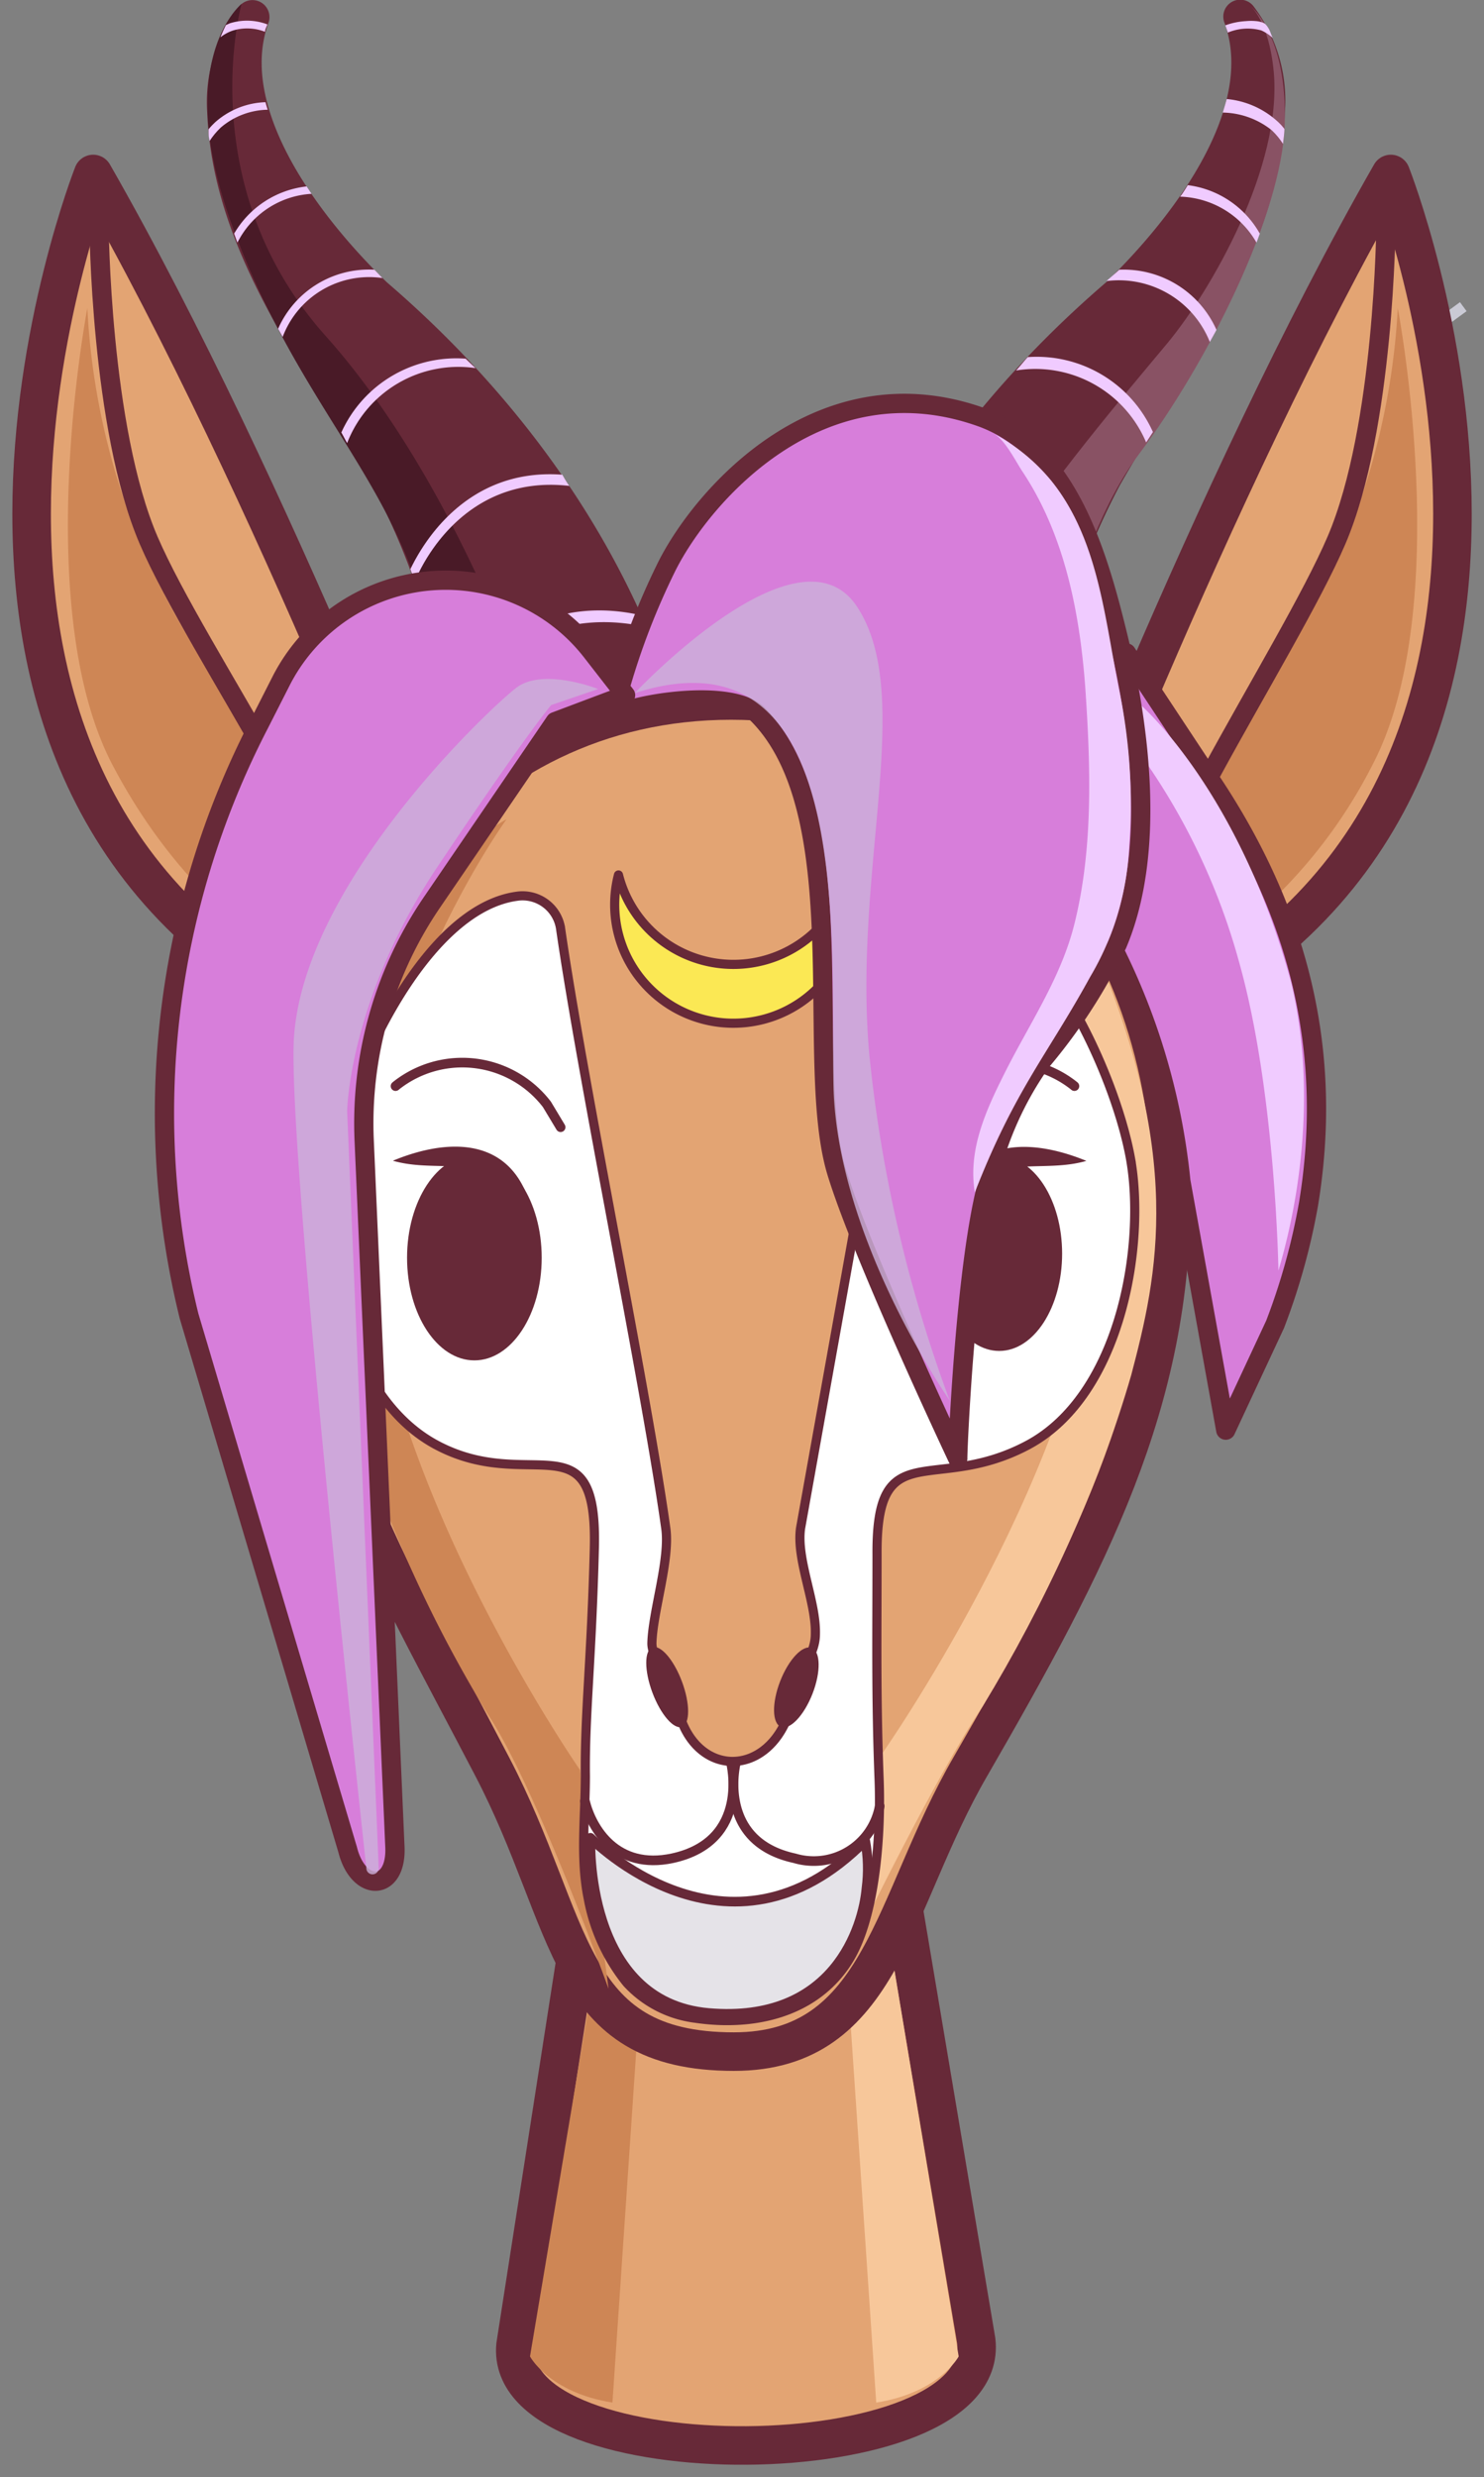<svg width="154" height="257" fill="none" xmlns="http://www.w3.org/2000/svg"><rect width="100%" height="100%" fill="#808080" stroke="none"/><g clip-path="url(#a)"><path d="m151.507 31.35-5.15 3.76.686.937 5.15-3.761-.686-.936Z" fill="#CACAD5"/><path d="M67.012 156.582 53.5 243.327c-1.375 14.098 49.473 13.787 47.805-.474l-15.15-90.077-19.142 3.806Z" fill="#E3A473" stroke="#672938" stroke-width="4" stroke-linecap="round" stroke-linejoin="round"/><path d="m92.5 202.5 6.985 41.988s-1.98 3.741-8.556 4.786L88 206l4.5-3.5Z" fill="#F7C79A"/><path d="M61.266 207.144 55 244.488s1.98 3.741 8.556 4.786L66.485 206l-5.219 1.144Z" fill="#CE8655"/><path d="M45.89 94.766a10.1 10.1 0 0 0-2.617 3.055c-.098.228-.294.604-.18.784 1.636-1.912 2.061-4.901 2.7-7.645 2.454-13.706-.41-27.772-7.134-40.58-6.953-12.235-16.556-23.965-17.162-38.749A16.32 16.32 0 0 1 24.77.735a1.767 1.767 0 0 1 3.092 1.634c-3.142 8.56 4.728 19.603 12.286 26.922 18.357 15.764 32.05 37.687 33.31 62.73.36 7.221 0 15.503-3.681 22.25a15.743 15.743 0 0 1-10.797 8.143 15.758 15.758 0 0 1-13.137-3.234 15.727 15.727 0 0 1-4.267-5.461 15.695 15.695 0 0 1 4.364-18.937l-.05-.016Z" fill="#672938"/><path d="M50.128 78.168a7.863 7.863 0 0 0 3.19-9.524c-3.19-8.168-9.816-22.87-19.403-33.652C19.813 19.358 25.065.408 25.065.408s-7.265 5.816-.966 23.018c6.299 17.202 15.28 24.994 19.354 37.818 4.074 12.824 3.272 19 3.272 19l3.403-2.076Z" fill="#491A27"/><path d="M108.976 94.766a10.1 10.1 0 0 1 2.585 3.055c.098.228.311.604.197.784-1.636-1.911-2.078-4.9-2.7-7.645-2.47-13.706.393-27.772 7.133-40.58 6.937-12.235 16.557-23.965 17.146-38.749a16.11 16.11 0 0 0-3.19-10.896 1.752 1.752 0 0 0-3.076 1.634c3.141 8.56-4.745 19.603-12.287 26.922-18.356 15.764-32.05 37.687-33.326 62.73-.343 7.221 0 15.503 3.698 22.25a15.74 15.74 0 0 0 10.799 8.164 15.76 15.76 0 0 0 13.151-3.236 15.7 15.7 0 0 0-.13-24.417v-.016Z" fill="#672938"/><path d="M46.022 97.118S28.434 50.838 9.669 18.052c0 0-25.555 64.69 25.555 88.051l10.798-8.985Z" fill="#E3A473" stroke="#672938" stroke-width="4" stroke-linecap="round" stroke-linejoin="round"/><path d="M108.256 82.122s1.636-.343-7.902-4.901c-10.438-5.032 12.189-31.284 20.745-41.56 4.548-5.456 12.009-18.394 11.076-28.26-.507-5.261-2.405-6.78-2.405-6.78s3.845 3.006 3.55 12.3c-.294 9.296-7.934 24.603-15.133 34.209-7.198 9.605-10.765 28.85-9.931 34.992Z" fill="#895264"/><path d="M107.978 97.118s17.588-46.28 36.353-79.066c0 0 25.571 64.69-25.555 88.051l-10.798-8.985Z" fill="#E3A473" stroke="#672938" stroke-width="4" stroke-linecap="round" stroke-linejoin="round"/><path d="M30.66 123.959c0-27.396 17.767-51.28 45.203-51.28 27.436 0 45.695 23.884 45.695 51.28 0 21.563-8.295 37.573-20.86 59.332-8.18 14.082-9.113 29.569-24.54 29.569-17.653 0-16.508-13.151-25.08-29.569C40 162.022 30.658 146.96 30.658 123.959Z" fill="#E3A473" stroke="#672938" stroke-width="4" stroke-linecap="round" stroke-linejoin="round"/><path d="M100.067 82.362s16.917 23.361 13.989 47.555C111.127 154.111 91.5 182 91.5 182l-2.329 18.603S97.092 184.302 102 177c6.332-10.389 12.015-22.642 15.391-34.328 2.716-10.324 5.614-22.769-4.301-45.509.033 0-5.922-10.52-13.023-14.8Z" fill="#F7C79A"/><path d="M52.567 85s-16.916 23.361-13.988 47.554c2.928 24.194 21.612 51.084 21.612 51.084l2.961 22.707s-7.656-21.237-12.565-28.539a136.936 136.936 0 0 1-14.626-33.261c-2.715-10.324-6.364-22.005 3.55-44.744-.032 0 5.252-10.456 13.056-14.801Z" fill="#CE8655"/><path d="M117.304 120.136c-1.636-8.952-9.375-25.91-18.978-27.183a3.538 3.538 0 0 0-2.605.64 3.528 3.528 0 0 0-1.404 2.284l-11.24 62.681c-.457 3.268 1.637 7.662 1.539 10.995 0 2.826-2.912 4.819-2.422 7.139-2.045 8.266-10.797 8.021-12.04-.392.474-1.863-2.57-3.758-2.504-5.865.098-3.267 1.898-8.626 1.44-11.877-2.045-14.62-8.671-46.574-10.929-62.305a3.985 3.985 0 0 0-1.586-2.546 3.996 3.996 0 0 0-2.913-.722c-9.57 1.275-17.326 18.215-18.978 27.167-1.652 8.952.916 24.619 10.634 29.781 9.718 5.162 16.688-3.006 16.36 10.651-.278 11.435-1.014 17.415-.932 23.688 0 4.214-.556 8.511.294 12.676a19.59 19.59 0 0 0 4.009 8.773 11.574 11.574 0 0 0 7.116 3.676c6.185.914 12.565-.605 15.92-6.061 2.846-4.607 3.353-13.412 3.14-18.77-.327-8.691-.212-14.703-.212-23.345-.082-12.546 5.89-6.126 15.607-11.272 9.718-5.146 12.32-20.845 10.684-29.813Z" fill="#fff" stroke="#672938" stroke-width=".95" stroke-miterlimit="10"/><path d="M103.692 140.164c3.605 0 6.528-4.52 6.528-10.096 0-5.575-2.923-10.095-6.528-10.095-3.605 0-6.528 4.52-6.528 10.095 0 5.576 2.923 10.096 6.528 10.096ZM49.228 141.144c3.858 0 6.986-4.769 6.986-10.651s-3.127-10.651-6.986-10.651c-3.858 0-6.986 4.769-6.986 10.651s3.128 10.651 6.986 10.651Z" fill="#672938"/><path d="M46.136 73.219c0 .424.115.849.164 1.29 1.456-2.76 8.393-12.22 20.745-9.459l-.573-1.225c-11.583-2.597-18.11 5.767-20.336 9.394ZM58.357 49.253c-10.225-.767-14.724 7.63-15.771 9.802.082.245.18.474.262.703l.212.555c.18-.474 4.45-11.223 16.017-9.9a12.025 12.025 0 0 1-.72-1.16ZM49.343 38.194c-.295-.294-.736-.686-1.015-.98-2.678-.2-5.354.428-7.664 1.798a13.075 13.075 0 0 0-5.244 5.863c.164.262.442.834.605 1.095a12.355 12.355 0 0 1 5.296-6.215 12.384 12.384 0 0 1 8.022-1.561ZM39.69 28.85l-.834-.866a10.302 10.302 0 0 0-5.958 1.502 10.28 10.28 0 0 0-4.038 4.624l.474.85a9.577 9.577 0 0 1 4.1-4.879 9.6 9.6 0 0 1 6.256-1.231ZM31.82 19.342a9.989 9.989 0 0 0-7.525 4.9l.344.932a9.203 9.203 0 0 1 7.69-5.064l-.508-.768ZM27.55 10.602a8.285 8.285 0 0 0-5.12 1.993 7.319 7.319 0 0 0-.785.817c0 .408 0 .817.114 1.209a7.532 7.532 0 0 1 1.211-1.438 7.696 7.696 0 0 1 4.81-1.797c-.082-.261-.164-.522-.23-.784ZM27.502 3.3c0-.261.163-.507.245-.768a5.93 5.93 0 0 0-3.893-.114l-.41.18c-.212.424-.392.833-.572 1.274a4.355 4.355 0 0 1 1.243-.686 5.062 5.062 0 0 1 3.387.114ZM108.862 73.219c0 .424-.131.85-.164 1.29a19.326 19.326 0 0 0-8.983-8.039 19.365 19.365 0 0 0-12.007-1.158l.687-1.323c11.583-2.598 18.242 5.603 20.467 9.23ZM96.64 49.253c10.226-.767 14.725 7.63 15.772 9.802-.098.245-.18.474-.262.703l-.442.457c-.18-.474-4.417-10.88-15.984-9.557l.916-1.405ZM105.442 38.439c.279-.294.933-1.095 1.211-1.389a13.219 13.219 0 0 1 7.723 1.844 13.185 13.185 0 0 1 5.267 5.932l-.703 1.078a12.478 12.478 0 0 0-5.455-6.064 12.501 12.501 0 0 0-8.043-1.401ZM114.833 29.16c.295-.294 1.031-.882 1.309-1.176a10.545 10.545 0 0 1 6.011 1.565 10.52 10.52 0 0 1 4.083 4.675c-.147.294-.539.98-.687 1.258a10.163 10.163 0 0 0-4.277-4.988 10.189 10.189 0 0 0-6.439-1.334ZM123.259 19.211a10.008 10.008 0 0 1 7.477 5.032l-.344.931a9.453 9.453 0 0 0-7.935-4.77c.18-.18.638-.931.802-1.193ZM127.3 10.275a9.053 9.053 0 0 1 5.268 2.32c.265.237.506.5.72.784 0 .409-.098 1.144-.147 1.552a7.185 7.185 0 0 0-1.211-1.454 8.369 8.369 0 0 0-5.039-1.797c.082-.261.343-1.127.409-1.405ZM127.414 3.382c-.081-.245-.163-.507-.261-.752a7.465 7.465 0 0 1 2.159-.441 5.443 5.443 0 0 1 1.031 0c.32.022.633.11.916.261.179.176.329.38.442.605.082.13.327.85.392.898a4.444 4.444 0 0 0-1.21-.8 5.342 5.342 0 0 0-3.469.229Z" fill="#F0CBFF"/><path d="M54.61 123.812c-.999-.49-1.952-1.07-2.846-1.732l.115.098c-3.616-1.911-7.297-.654-11.109-1.748 5.153-2.14 11.354-2.614 13.84 3.382ZM98.898 123.844c2.471-6.011 8.671-5.521 13.841-3.398-3.812 1.095-7.493-.163-11.125 1.748l.115-.098a18.184 18.184 0 0 1-2.83 1.748Z" fill="#672938"/><path d="m41.048 112.687.099-.082a11.063 11.063 0 0 1 12.338-.884c1.269.728 2.38 1.7 3.27 2.861l1.423 2.368M111.496 112.687l-.098-.082a11.072 11.072 0 0 0-15.608 1.977l-1.423 2.646" stroke="#672938" stroke-linecap="round" stroke-linejoin="round"/><path d="M84.318 175.726c.88-2.262.842-4.387-.084-4.747-.927-.359-2.391 1.184-3.271 3.446-.88 2.262-.843 4.387.083 4.747.927.359 2.391-1.184 3.272-3.446ZM70.776 179.158c.847-.315.843-2.414-.008-4.688-.85-2.273-2.226-3.86-3.073-3.544-.846.315-.842 2.414.008 4.688.851 2.273 2.227 3.86 3.073 3.544Z" fill="#672938"/><path d="M76.108 100.059a12.317 12.317 0 0 1-7.559-2.594 12.283 12.283 0 0 1-4.367-6.685 12.284 12.284 0 0 0 2.185 10.611 12.315 12.315 0 0 0 9.741 4.771 12.333 12.333 0 0 0 9.742-4.771 12.29 12.29 0 0 0 2.185-10.611 12.283 12.283 0 0 1-4.367 6.685 12.318 12.318 0 0 1-7.56 2.594v0Z" fill="#FBE854" stroke="#672938" stroke-width=".95" stroke-linecap="round" stroke-linejoin="round"/><path d="M9.064 31.97s-5.955 31.038 2.601 47.375c8.557 16.336 20.369 21.384 20.369 21.384l3.272-5.849S32.9 87.055 20.892 68.285A73.144 73.144 0 0 1 9.064 31.97Z" fill="#CE8655"/><path d="M10.274 23.246s.131 21.14 5.154 32.82S37.711 91.923 35.469 98.18" stroke="#672938" stroke-width="2" stroke-linecap="round" stroke-linejoin="round"/><path d="M145.051 31.97s5.955 31.038-2.618 47.375a52.167 52.167 0 0 1-21.743 22.315l-1.963-6.78s2.405-7.825 14.414-26.595a73.282 73.282 0 0 0 11.91-36.315Z" fill="#CE8655"/><path d="M143.824 23.246s-.131 21.14-5.137 32.82c-5.007 11.68-22.676 37.687-20.451 43.944" stroke="#672938" stroke-width="2" stroke-linecap="round" stroke-linejoin="round"/><path d="M76.37 182.85s-2.127 8.168 6.086 9.949a6.962 6.962 0 0 0 7.73-2.728 6.942 6.942 0 0 0 1.105-2.679" stroke="#672938" stroke-linecap="round" stroke-linejoin="round"/><path d="M75.847 182.85s2.127 8.168-6.07 9.949c-5.824 1.242-8.377-3.088-9.08-5.93" stroke="#672938" stroke-linecap="round" stroke-linejoin="round"/><path d="M89.786 190.986c-14.218 14.392-28.516-.311-28.516-.311s-.737 17.072 12.286 18.182c13.023 1.111 16.017-8.968 16.36-12.938.215-1.641.17-3.306-.13-4.933v0Z" fill="#E5E3E8" stroke="#672938" stroke-linecap="round" stroke-linejoin="round"/><path d="m116.895 67.746 8.982 13.592c9.129 13.804 12.45 28.13 9.914 43.584a67.53 67.53 0 0 1-3.469 12.481l-5.12 10.978-4.663-25.827a68.92 68.92 0 0 0-8.916-27.641l-8.459-14.703 11.731-12.464Z" fill="#D77EDA" stroke="#672938" stroke-width="2" stroke-linecap="round" stroke-linejoin="round"/><path d="M118.187 78.054a67.807 67.807 0 0 1 10.438 21.907c3.763 13.444 4.041 31.872 4.041 31.872 2.786-9.417 3.616-20.283 1.334-29.833-5.366-19.963-15.616-28.847-15.616-28.847l-.197 4.901Z" fill="#F0CBFF"/><path d="M64.215 71.781a74.288 74.288 0 0 1 5.006-13.069c3.795-7.498 15.951-21.237 32.442-15.487 8.982 3.12 12.156 13.951 14.201 22.218 2.438 9.801 4.123 22.952.082 32.508a57.266 57.266 0 0 1-7.82 12.089 34.802 34.802 0 0 0-5.661 12.759c-2.29 8.593-3.109 27.869-3.076 28.523 0 0-9.816-20.796-12.532-29.618-3.55-11.435 2.078-37.115-8.18-47.554-2.732-2.777-12.908-1.193-15.199.228 0 .066.311-1.061.736-2.597Z" fill="#D77EDA" stroke="#672938" stroke-width="2" stroke-linecap="round" stroke-linejoin="round"/><path d="M65.867 71.912s17.014-18.15 23.068-8.969c6.053 9.181-.41 27.102 1.26 46.297a144.462 144.462 0 0 0 8.36 36.07S87.007 128.781 86.5 113c-.36-15.013 2.435-48.5-20.633-41.088Z" fill="#CDB1DA" style="mix-blend-mode:multiply" opacity=".81"/><path d="M103.14 45c1.146.62 2.242 2.826 2.929 3.872 4.368 6.534 5.955 14.555 6.544 22.315.556 8.168.867 16.712-1.112 24.651-1.391 5.62-4.68 10.373-7.248 15.503-1.996 3.97-3.812 8.005-3.092 12.383 4.172-10.7 7.542-14.278 11.976-22.381a29.04 29.04 0 0 0 4.041-13.624c.407-5.33.071-10.69-.998-15.928-1.522-7.416-2.127-15.731-7.052-21.874A19.622 19.622 0 0 0 103.14 45Z" fill="#F0CBFF"/><path d="M64.918 72.124 61.4 67.599a19.17 19.17 0 0 0-7.512-5.821 19.2 19.2 0 0 0-18.346 1.685 19.156 19.156 0 0 0-6.322 7.093l-2.307 4.541a87.918 87.918 0 0 0-7.297 61.44l16.459 55.364c1.112 4.459 5.088 4.361 4.908-.229l-3.19-73.333a40.699 40.699 0 0 1 6.953-24.602L57.62 74.869l7.297-2.745Z" fill="#D77EDA" stroke="#672938" stroke-width="2" stroke-linecap="round" stroke-linejoin="round"/><path d="M62.071 71.487s-5.71-2.254-8.49-.13c-2.782 2.123-22.905 20.991-23.118 37.393-.196 11.582 4.68 58.548 7.559 85.127a.637.637 0 0 0 .687.588.639.639 0 0 0 .589-.686l-3.273-78.495s.148-11.533 9.342-25.305c9.195-13.77 11.829-16.826 11.829-16.826l4.875-1.666Z" fill="#CDB1DA" style="mix-blend-mode:multiply" opacity=".81"/></g><defs><clipPath id="a"><path fill="#fff" d="M0 0h154v257H0z"/></clipPath></defs></svg>